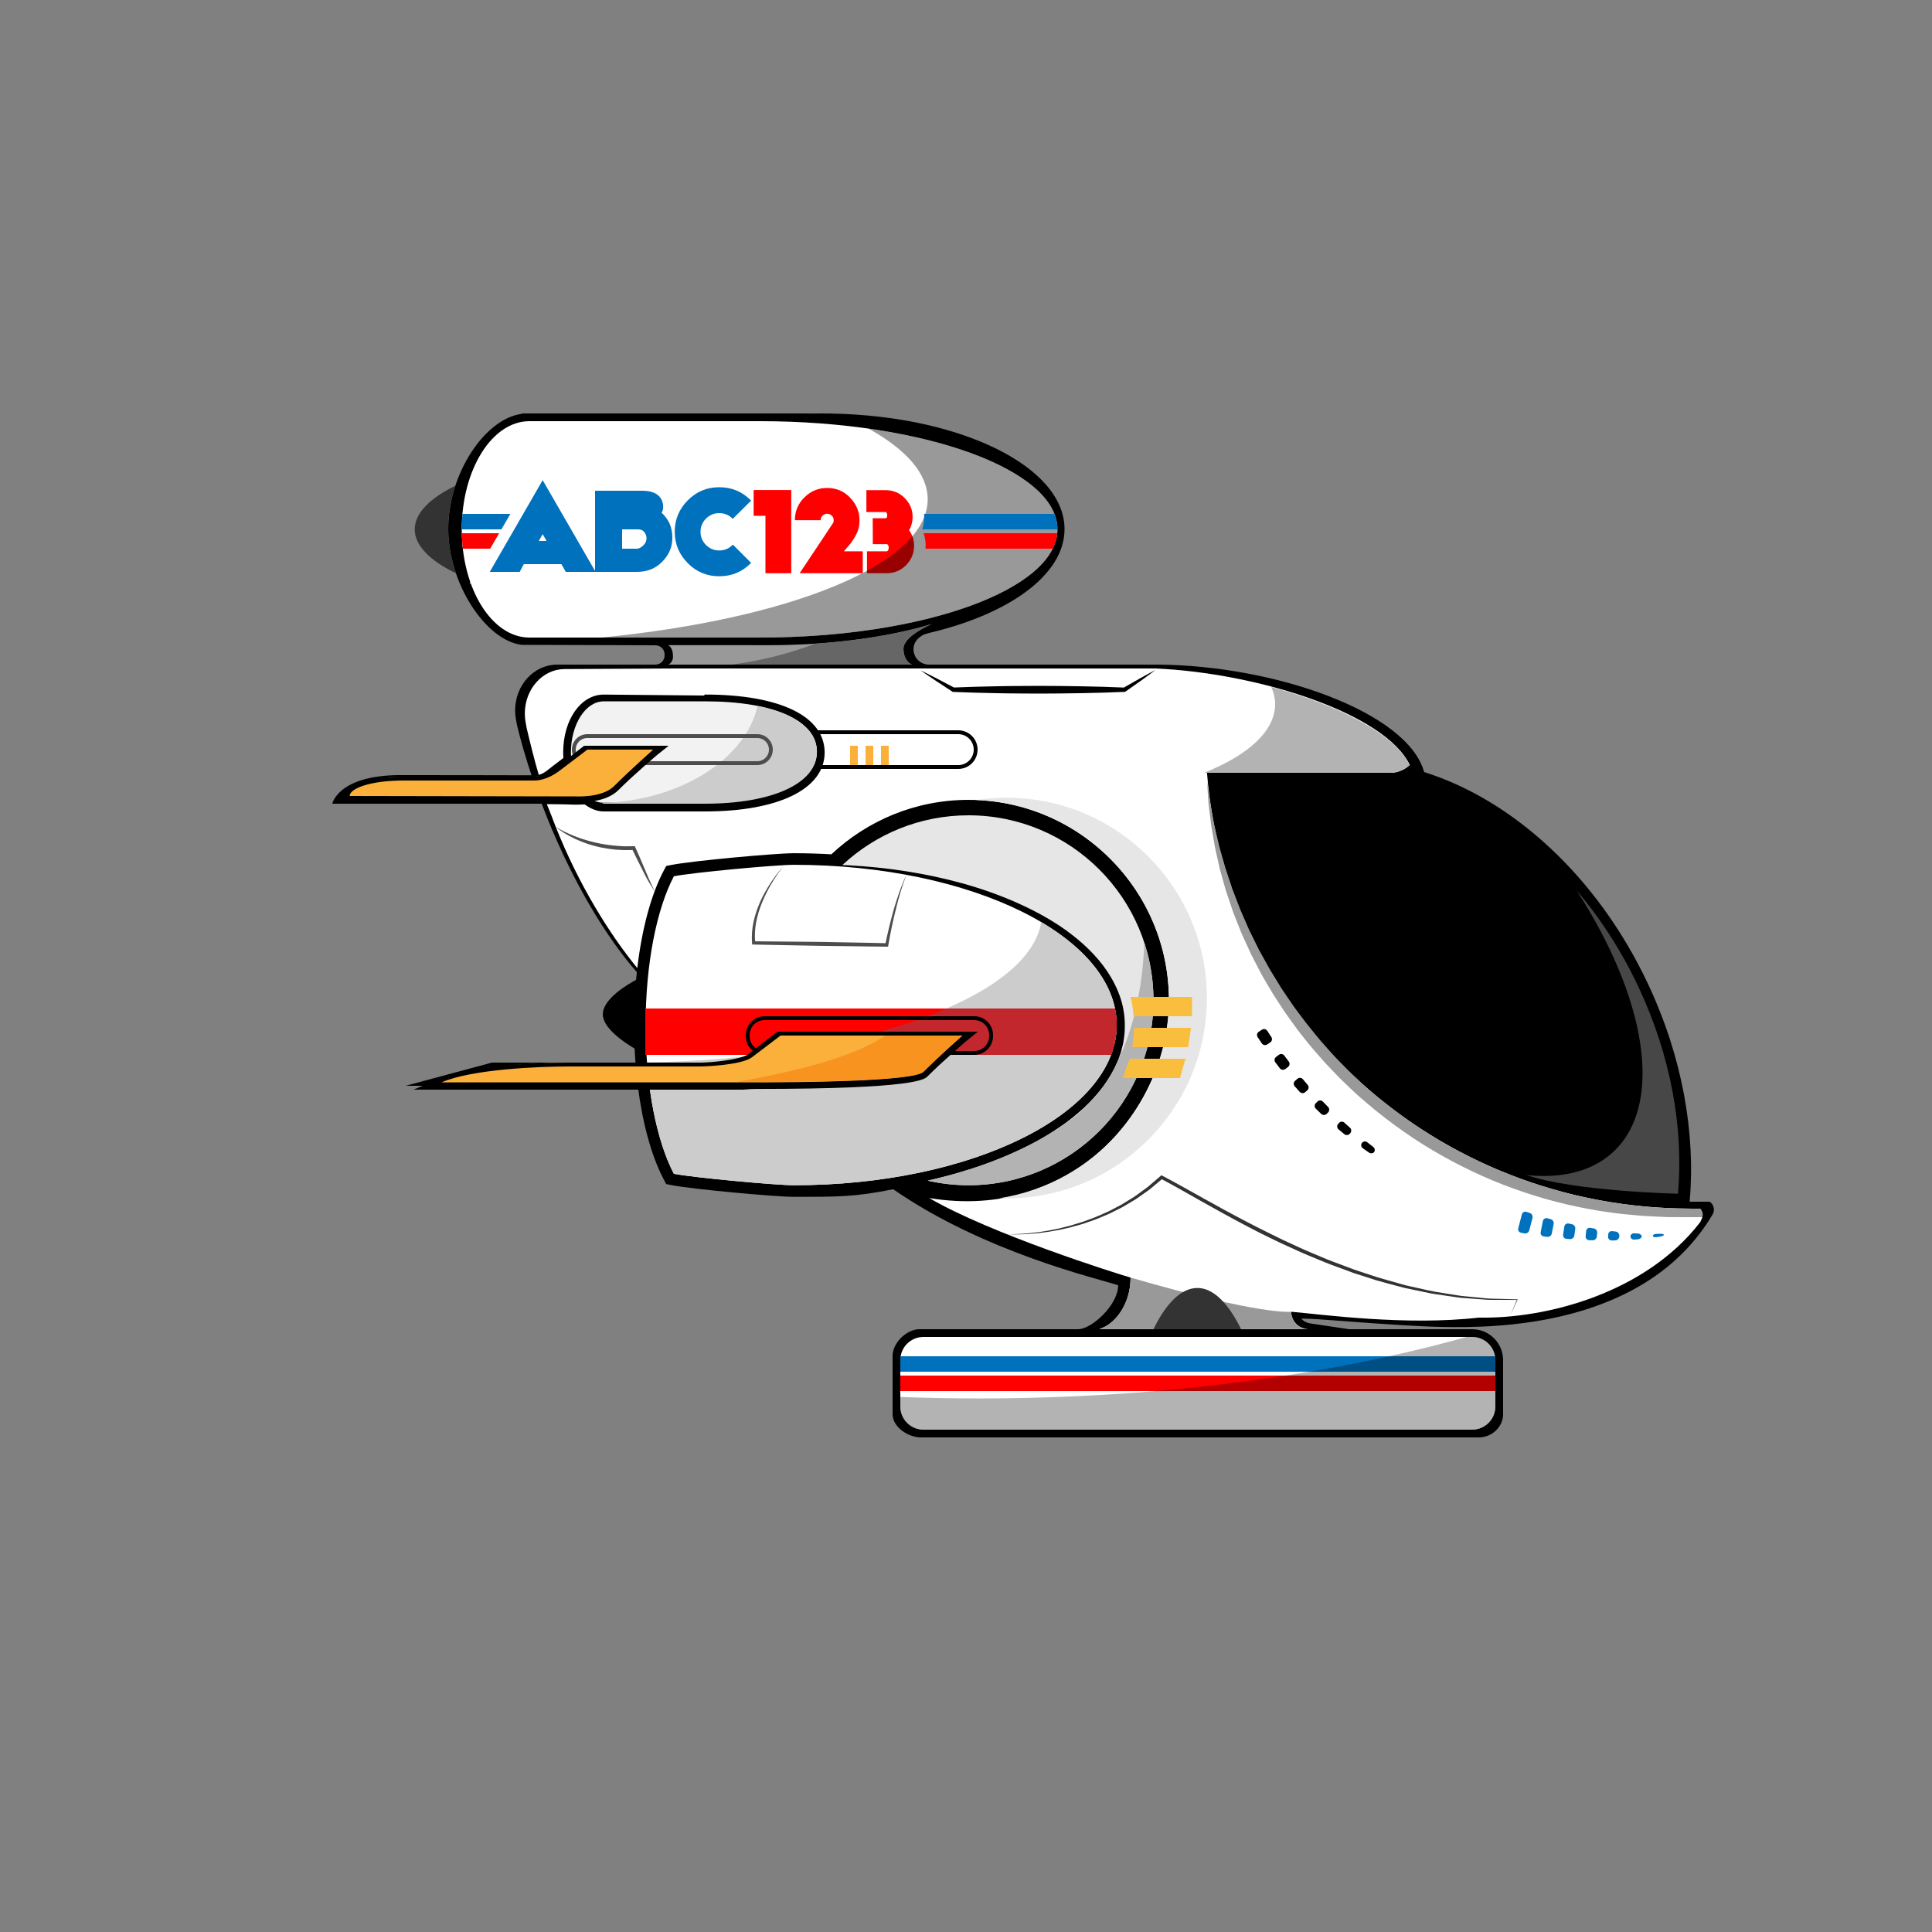 <?xml version="1.0" encoding="utf-8"?>
<!-- Generator: Adobe Illustrator 16.0.0, SVG Export Plug-In . SVG Version: 6.00 Build 0)  -->
<!DOCTYPE svg PUBLIC "-//W3C//DTD SVG 1.1//EN" "http://www.w3.org/Graphics/SVG/1.1/DTD/svg11.dtd">
<svg version="1.1" id="Layer_1" xmlns="http://www.w3.org/2000/svg" xmlns:xlink="http://www.w3.org/1999/xlink" x="0px" y="0px"
	 width="500px" height="500px" viewBox="0 0 500 500" enable-background="new 0 0 500 500" xml:space="preserve">
<rect x="0" y="0" width="500" height="500" fill="#808080" stroke="none"/>
<path d="M364.625,346l-15.438-2l-9.669-1.439c-1.091-0.104-2.038-0.533-2.678-1.196c-0.602-0.628,23.63,1.831,36.741,2.053
	s52.25,0.25,69.64-29.121c0.072-0.164,0.146-0.321,0.22-0.489c0.316-1.039-0.05-2.235-1.006-2.807l0.004-0.005
	C441.222,310.997,440,311,440,311h-2.722c1.564-17.629-1.838-37.375-10.784-56.38c-13.158-27.955-35.191-47.692-57.932-54.814
	c-4.265-15.562-38.706-27.593-68.892-27.806c-0.021,0-0.245,0-0.266,0h-59c-2.209,0-4-1.791-4-4s1.969-3.688,3.484-4.021
	l0.722-0.208c20.673-4.898,34.888-15.069,34.888-26.83c0-16.163-26.843-29.327-60.415-29.914c-0.028-0.003-0.055-0.006-0.083-0.009
	l-0.799-0.001c-0.484-0.005-0.966-0.018-1.453-0.018c-0.354,0-0.704,0.01-1.057,0.013L205,107h-70v0.115
	c-9.408,1.194-19,15.385-19,29.768c0,13.868,9.53,28.801,19,30.003L169.625,167c1.312,0,2.375,1.063,2.375,2.375v0.25
	c0,1.312-1.063,2.375-2.375,2.375h-25.438c-6.006,0-10.875,5.316-10.875,11.875c0,0.73,0.069,1.441,0.185,2.136l0.305,1.677
	c1.01,4.172,2.271,8.514,3.757,12.957c-3.808,0-18.764-0.051-33.871-0.051C87.438,200.594,86,208,86,208s45.086,0,54.188,0
	c0.5,1.312,1.011,2.628,1.547,3.95c6.688,16.504,15.039,30.466,23.081,39.646c-0.071,0.661-0.144,1.321-0.204,1.991
	c-2.05,1.093-8.608,4.902-8.608,8.909c0,3.585,5.52,7.275,8.225,8.871c0.058,1.223,0.136,2.431,0.227,3.632h-37.168L105,281h60.058
	c1.216,9.639,3.527,18.16,6.683,24.167l0.667,1.269l1.405,0.278c5.236,1.04,26.86,3.024,31.625,3.024
	c11.175,0,15.646,0.07,25.721-1.963c23.676,16.391,52.84,23.066,58.217,24.85C289.375,337.75,282.5,344,279,344
	c-2.688,0-28.469,0-41.062,0c-3.313,0-6.938,3.562-6.938,6.875V366c0,3.312,4.02,6,7.333,6H382.75c3.312,0,6.25-2.688,6.25-6v-5.752
	l-0.042-8.623L364.625,346z"/>
<path fill="#FFFFFF" d="M284.469,343.938l54.193,0.019c-2.485,0-4.5-1.992-4.5-4.478c7.71,0.664,29.672,3.688,48.587,1.514
	c17.729,0.347,43.251-6.491,57.27-24.711c0.167-0.371,0.344-0.741,0.503-1.113c0.302-1.008,0.011-1.667-0.498-2.331l-2.401-0.046
	c-66.122,0-120.312-49.697-125.254-112.79H360c0,0,2.557,0.104,4.812-2c0.016,0,0.03,0.001,0.047,0.001
	c-6.386-13.436-39.446-23.849-65.797-25.001h-57.438h-67.242l-28.227,0.15c-5.705,0-10.331,5.157-10.331,11.519
	c0,0.708,0.065,1.398,0.175,2.071l0.29,1.626c0.861,3.634,1.916,8,3.145,12.181c0.843-0.251,1.634-0.694,2.292-1.244
	c0.453-0.379,2.261-1.758,4.072-3.131c-0.029-0.465-0.049-0.936-0.049-1.414c0-8.551,4.604-15.003,10.483-15.003L182,180h0.15
	c0.111,0,0.213-0.25,0.298-0.25c19.392,0,30.969,5.608,30.969,14.998c0,9.407-11.866,15.252-30.969,15.252h-26.215
	c-1.782,0-3.444-0.738-4.9-1.816c-2.215,0.132-4.667-0.001-4.667-0.001s-2.624-0.073-5.164-0.073c0.476,1,1.814,4.597,2.324,5.88
	c5.926,14.931,13.854,27.677,21.105,36.551c1.18-10.048,3.545-18.945,6.809-25.158l0.667-1.268l1.404-0.279
	c5.232-1.041,26.858-3.026,31.626-3.026c3.274,0,6.518,0.102,9.727,0.283c9.285-8.728,21.769-14.091,35.486-14.091
	c28.602,0,51.869,23.269,51.869,51.87c0,27.965-24.854,57.296-62.029,51.181c16.01,9.332,48.4,19.52,52.102,20.58
	C292.592,337.793,288.318,342.938,284.469,343.938z"/>
<path fill="none" stroke="#000000" stroke-miterlimit="10" d="M252.5,194c0,2.485-2.015,4.5-4.5,4.5h-51c-2.485,0-4.5-2.015-4.5-4.5
	l0,0c0-2.485,2.015-4.5,4.5-4.5h51C250.485,189.5,252.5,191.515,252.5,194L252.5,194z"/>
<path fill="#F2F2F2" d="M182.448,181.504c17.868,0,28.969,4.98,28.969,12.996c0,8.049-11.371,13.25-28.969,13.25h-26.215
	c-4.757,0-8.483-5.706-8.483-12.991c0-7.306,3.806-13.25,8.483-13.25L182,181.506v0.014
	C182.151,181.504,182.307,181.504,182.448,181.504"/>
<path fill="#CCCCCC" d="M196.06,182.691c-3.115,13.739-19.831,24.476-40.308,25.147c0.16,0.013,0.318,0.161,0.481,0.161h26.215
	c17.598,0,28.969-5.326,28.969-13.375C211.417,188.911,205.772,184.616,196.06,182.691z"/>
<path fill="#FFFFFF" d="M196.668,109c-0.224,0-0.444,0.005-0.668,0.006V109h-59c-9.665,0-17.5,12.536-17.5,28s7.835,28,17.5,28h59
	v-0.006c0.224,0.001,0.444,0.006,0.668,0.006c42.526,0,77-12.536,77-28S239.194,109,196.668,109z"/>
<path fill="#999999" d="M172.833,166.958c0,0,1.335,0.313,1.335,2.979C174.209,171.396,173,172,173,172h63
	c0,0-2.188-0.812-2.188-4.125s7.312-6.375,7.312-6.375s-16.175,5.469-41.844,5.469C182.906,166.969,172.833,166.958,172.833,166.958
	z"/>
<path fill="none" stroke="#4D4D4D" stroke-miterlimit="10" d="M199.5,194c0,1.933-1.567,3.5-3.5,3.5h-44c-1.933,0-3.5-1.567-3.5-3.5
	l0,0c0-1.933,1.567-3.5,3.5-3.5h44C197.933,190.5,199.5,192.067,199.5,194L199.5,194z"/>
<g>
	<path fill="#FFFFFF" d="M239,371c-3.86,0-7-3.141-7-7v-12c0-3.859,3.14-7,7-7h142c3.859,0,7,3.141,7,7v12c0,3.859-3.141,7-7,7H239z
		"/>
	<path d="M381,346c3.312,0,6,2.688,6,6v12c0,3.312-2.688,6-6,6H239c-3.313,0-6-2.688-6-6v-12c0-3.312,2.687-6,6-6H381 M381,344H239
		c-4.411,0-8,3.589-8,8v12c0,4.411,3.589,8,8,8h142c4.411,0,8-3.589,8-8v-12C389,347.589,385.411,344,381,344L381,344z"/>
</g>
<g>
	<path fill="#333333" d="M117.854,125.702c-6.65,3.263-10.521,7.138-10.521,11.298c0,4.192,3.929,8.094,10.671,11.373
		c-1.266-3.701-2.004-7.637-2.004-11.491C116,133.061,116.683,129.256,117.854,125.702z"/>
</g>
<path fill="#999999" d="M292.592,330.631c0,7.162-4.271,12.307-8.123,13.307l54.193,0.019c-2.485,0-4.5-1.992-4.5-4.478
	C334.162,339.479,326.591,340.511,292.592,330.631z"/>
<g>
	<path fill="#FBB03B" d="M149.125,206.862c-0.771,0-59.125-0.114-59.125-0.114V206c0-2.752,5.883-5,14.333-5h33.916
		c1.064,0,3.24-0.162,5.866-2.081c1.073-0.784,7.366-5.654,7.429-5.703l0.202-0.216h19.319l-1.485,1.437
		c-0.059,0.052-5.932,5.309-10.049,9.426c-2.435,2.435-6.553,2.977-9.631,2.977L149.125,206.862z"/>
	<path d="M169,194L169,194 M169.042,194c0,0-5.879,5.213-10.062,9.396c-2.51,2.51-7.179,2.726-9.154,2.726
		c-0.41,0-0.699-0.009-0.832-0.009c-0.771,0-58.497-0.112-58.497-0.112c0-2,5.502-4,13.835-4c3.529,0,32.698,0,33.916,0
		c1.218,0,3.563-0.344,6.309-2.35C145.649,198.852,152,194,152,194h17 M169.089,193h-0.005H152h-0.507l-0.403,0.058
		c-0.063,0.048-6.35,4.977-7.417,5.756c-2.454,1.793-4.451,2.186-5.423,2.186h-33.916C96.701,201,89,202.201,89,206v1.497
		l1.497,0.003c0.577,0.001,57.74,0.112,58.503,0.112l0.179,0.002c0.162,0.003,0.385,0.007,0.658,0.007
		c3.221,0,7.608-0.549,10.225-3.166c4.101-4.1,9.957-9.03,10.016-9.082l2.97-2.374L169.089,193L169.089,193L169.089,193z"/>
</g>
<path fill="#E6E6E6" d="M258.633,310.098c0.619,0.021,1.238,0.047,1.863,0.047c28.632,0,51.844-23.211,51.844-51.845
	c0-28.632-23.212-51.844-51.844-51.844c-2.678,0-5.309,0.204-7.876,0.595c27.69,1.041,49.899,23.879,49.899,51.82
	C302.521,284.754,283.454,306.246,258.633,310.098z"/>
<g>
	<path fill="#333333" d="M321.191,343.998c-3.264-6.65-7.139-10.671-11.299-10.671c-4.192,0-8.095,3.929-11.373,10.671
		C302.531,343.998,317.5,343.998,321.191,343.998z"/>
</g>
<g>
	<path fill="#FFFFFF" d="M205.438,223.809c46.15,0,83.562,18.566,83.562,41.464s-37.412,41.466-83.562,41.466
		c-4.6,0-26.061-1.979-31.041-2.968c-4.415-8.403-7.312-22.51-7.312-38.498s2.897-30.093,7.312-38.497
		C179.377,225.787,200.838,223.809,205.438,223.809"/>
</g>
<path fill="#CCCCCC" d="M269.473,238.643c-3.221,19.652-47.236,35.356-102.02,36.311c0.907,11.917,3.445,22.161,6.943,28.817
	c4.98,0.99,26.441,2.969,31.041,2.969c46.15,0,83.562-18.566,83.562-41.467C289,255.134,281.654,245.848,269.473,238.643z"/>
<g>
	<path fill="#FF0000" d="M287.667,273H167v-12h121.561c0,0,0.647,2.667,0.353,6.176C288.717,269.494,287.667,273,287.667,273z"/>
</g>
<path fill="#C1272D" d="M288.984,264.936c-0.008-0.446-0.024-0.892-0.061-1.334c-0.01-0.127-0.02-0.252-0.031-0.369
	c-0.072-0.75-0.195-1.493-0.35-2.231H244.94c-12.638,5.481-29.401,9.687-48.581,12h91.168c0.361-0.952,0.658-1.916,0.888-2.892
	c0.082-0.365,0.161-0.742,0.231-1.12c0.092-0.505,0.181-1.011,0.233-1.521c0.005-0.04,0.009-0.079,0.013-0.118
	c0.061-0.602,0.084-1.205,0.092-1.812C288.988,265.331,288.988,265.131,288.984,264.936z"/>
<path fill="none" stroke="#000000" stroke-miterlimit="10" d="M256.5,268.137c0,2.41-1.953,4.363-4.361,4.363h-54.276
	c-2.409,0-4.362-1.953-4.362-4.363v-0.272c0-2.41,1.953-4.363,4.362-4.363h54.276c2.408,0,4.361,1.953,4.361,4.363V268.137z"/>
<g>
	<path fill="#FBB03B" d="M195.751,280.872c-1.792,0-3.043-0.007-3.535-0.009l-81.572,0.008l3.306-1.562
		c9.348-4.065,30.95-4.309,33.382-4.309h33.916c1.53,0,10.405-0.281,12.866-2.08c1.073-0.785,7.366-5.654,7.43-5.703l0.201-0.217
		h49.319l-1.485,1.438c-0.059,0.053-5.932,5.309-10.049,9.427C237.097,280.298,214.38,280.872,195.751,280.872z"/>
	<path d="M249,268L249,268 M249.042,268c0,0-5.879,5.213-10.062,9.396c-2.51,2.51-32.534,2.727-43.239,2.727
		c-2.228,0-3.614-0.01-3.747-0.01c-0.771,0-77.747,0.009-77.747,0.009C121.998,276.75,139,276,147.333,276
		c3.529,0,32.698,0,33.916,0c1.218,0,10.563-0.344,13.309-2.35C195.649,272.852,202,268,202,268h47 M253.047,267h-3.963H202h-0.507
		l-0.403,0.059c-0.063,0.049-6.351,4.977-7.417,5.756c-1.98,1.447-9.689,2.187-12.423,2.187h-33.916
		c-2.448,0-24.195,0.06-33.681,4.185L107.039,282h7.211c0,0,76.979,0,77.75,0h0.213c0.492,0,1.745-0.186,3.539-0.186
		c41.145,0,43.527-2.479,44.31-3.263c4.101-4.101,9.957-9.077,10.016-9.131L253.047,267L253.047,267z"/>
</g>
<g>
	<path fill="#E6E6E6" d="M250.65,211c-12.617,0-24.087,4.89-32.639,12.868c0.675,0.03,1.35,0.053,2.024,0.093
		c4.865,0.288,9.731,0.764,14.56,1.54c9.652,1.533,19.225,4.014,28.279,7.995c4.519,1.996,8.927,4.334,13.005,7.251
		c4.043,2.945,7.844,6.403,10.732,10.718c1.427,2.159,2.623,4.514,3.437,7.039c0.81,2.53,1.147,5.221,1.038,7.9
		c-0.023,0.604-0.034,1.191-0.156,1.92c-0.111,0.681-0.166,1.416-0.343,2.05c-0.161,0.646-0.312,1.298-0.489,1.938l-0.66,1.881
		c-0.98,2.463-2.305,4.746-3.826,6.853c-1.543,2.093-3.312,3.966-5.16,5.729c-1.9,1.695-3.859,3.324-5.948,4.74
		c-4.14,2.899-8.604,5.213-13.164,7.215c-4.567,1.992-9.267,3.631-14.031,4.987c-2.393,0.679-4.801,1.29-7.223,1.837
		c3.4,0.766,6.934,1.184,10.565,1.184c26.438,0,47.869-21.432,47.869-47.868C298.52,232.433,277.089,211,250.65,211z"/>
</g>
<path fill="#B3B3B3" d="M296.16,244.02c-0.48,11.876-2.844,22.423-7.037,30.89c-0.943,2.188-2.141,4.238-3.512,6.137
	c-0.481,0.652-0.99,1.276-1.512,1.891c-2.717,3.449-5.885,6.313-9.494,8.508c-0.034,0.022-0.067,0.05-0.104,0.072
	c-4.141,2.899-8.604,5.213-13.164,7.215c-4.568,1.992-9.267,3.631-14.031,4.988c-2.393,0.678-4.801,1.289-7.223,1.836
	c3.4,0.767,6.934,1.185,10.566,1.185c26.438,0,47.869-21.433,47.869-47.869C298.521,253.686,297.686,248.696,296.16,244.02z"/>
<path fill="#F9BE3D" d="M308.464,258h-15.938c0.412,1,0.695,3,0.843,5h15.083c0.043-1,0.068-1.834,0.068-2.76
	C308.521,259.489,308.492,258,308.464,258z"/>
<path fill="#F9BE3D" d="M293.49,266c-0.016,1-0.174,3-0.453,5h14.467c0.312-2,0.562-4,0.729-5H293.49z"/>
<path fill="#F9BE3D" d="M292.395,274c-0.463,1-1.08,3-1.812,5h14.807c0.562-2,1.056-4,1.471-5H292.395z"/>
<line fill="none" stroke="#0071BC" stroke-width="4" stroke-miterlimit="10" x1="233" y1="353" x2="387" y2="353"/>
<line fill="none" stroke="#FF0000" stroke-width="4" stroke-miterlimit="10" x1="233" y1="358" x2="387" y2="358"/>
<path opacity="0.3" enable-background="new    " d="M381,346h-1.419c-35.986,10.043-79.453,15.916-126.269,15.916
	c-6.849,0-13.621-0.133-20.312-0.379V364c0,3.312,2.687,6,6,6h142c3.312,0,6-2.688,6-6v-12C387,348.688,384.312,346,381,346z"/>
<path fill="#666666" d="M241.125,161.5c0,0-11.383,3.846-30.198,5.086c-6.499,2.508-13.768,4.363-21.554,5.414H236
	c0,0-2.188-0.812-2.188-4.125S241.125,161.5,241.125,161.5z"/>
<path fill="#999999" d="M440.022,312.836c0,0,0.572,0.711,0.604,1.242S440.564,315,440.564,315l-8.741-0.01
	c-1.934-0.045-3.864-0.2-5.8-0.273c-1.935-0.105-3.859-0.348-5.793-0.505c-1.933-0.174-3.846-0.51-5.772-0.753
	c-3.832-0.614-7.644-1.396-11.413-2.355c-3.769-0.957-7.489-2.121-11.155-3.438c-7.339-2.615-14.4-6.008-21.124-9.968
	c-3.359-1.984-6.604-4.165-9.759-6.464c-3.149-2.305-6.189-4.762-9.122-7.342c-1.48-1.271-2.846-2.674-4.272-4.004
	c-1.414-1.348-2.721-2.803-4.083-4.199c-1.344-1.416-2.586-2.924-3.883-4.383c-1.267-1.485-2.452-3.039-3.665-4.566
	c-1.18-1.557-2.282-3.167-3.426-4.747c-1.096-1.615-2.13-3.271-3.195-4.902c-1.008-1.67-1.976-3.364-2.955-5.049l-2.683-5.196
	l-2.426-5.316l-2.148-5.429l-1.862-5.529c-0.528-1.872-1.081-3.734-1.586-5.609l-1.269-5.683l-0.987-5.729l-0.706-5.763l-0.37-5.787
	l0.819,5.729l1.037,5.682l1.311,5.617l1.579,5.538l1.804,5.461l2.061,5.362l2.297,5.261l2.537,5.143l2.78,5.011l2.989,4.887
	c1.074,1.578,2.114,3.179,3.214,4.737c1.147,1.524,2.254,3.08,3.433,4.578c1.224,1.466,2.377,2.985,3.624,4.427
	c1.277,1.416,2.499,2.883,3.819,4.26c1.341,1.354,2.623,2.77,4.012,4.074c1.403,1.291,2.743,2.65,4.196,3.887
	c2.847,2.535,5.908,4.873,8.973,7.144c3.063,2.272,6.238,4.218,9.487,6.218s6.729,3.715,10.149,5.408
	c3.423,1.691,6.919,3.018,10.476,4.422c3.555,1.409,7.072,2.342,10.741,3.44c3.669,1.101,7.297,1.711,11.055,2.487
	c1.886,0.349,3.689,0.591,5.59,0.873c1.902,0.266,3.885,0.427,5.796,0.643c1.913,0.184,3.786,0.221,5.707,0.376l5.77,0.127
	L440.022,312.836z"/>
<g>
	<path fill="#F7931E" d="M229.146,268c-7.503,5.098-21.193,9-38.582,12c0.873,0,1.378,0,1.437,0c0.771,0,43.969,0.371,47.001-2.66
		c4.183-4.184,10.083-9.34,10.083-9.34H229.146z"/>
</g>
<line fill="none" x1="365" y1="198.001" x2="365" y2="198"/>
<path opacity="0.7" fill="#666666" enable-background="new    " d="M434.256,308.934c1.487-16.748-1.746-35.506-10.245-53.561
	c-4.399-9.349-9.848-17.724-16-24.956c18.02,27.797,22.726,55.272,9.568,67.63c-5.449,5.118-13.303,6.999-22.517,6.066
	C407.432,308.336,434.256,308.934,434.256,308.934z"/>
<path fill="#B3B3B3" d="M328.994,177.78c0.648,1.451,1.006,2.943,1.006,4.47c0,6.923-6.976,13.179-18.206,17.67L312,200h48
	c0,0,2.557,0,4.812-2c0.016,0,0.03,0,0.047,0C360.807,189.749,346.004,182.369,328.994,177.78z"/>
<path fill="#FFFFFF" d="M238.64,137.039c0.357-1.025,0.543-2.119,0.543-3.233c0-2.687-1.012-5.043-2.925-6.957
	c-1.913-1.914-4.355-2.85-7.063-2.85h-2.486h-2.487H221v1.832c-2-1.683-4.166-2.549-6.939-2.549c-2.338,0-4.061,0.638-6.061,1.898
	V124h-3.228h-9.727H192v0.312c-2-0.8-3.75-1.218-5.881-1.218c-4.018,0-7.459,1.434-10.247,4.262
	c-0.565,0.565-1.053,1.285-1.507,1.899c-0.745-2.788-3.157-5.255-8.208-5.255h-12.025H151v2.755v10.383l-8.023-14.022l-2.566-4.504
	l-2.582,4.504l-13.685,23.56L121.556,151h5.194h7.744h1.733l0.866-1.573l0.204-0.427h6.309l0.256,0.491l0.877,1.509h1.685h4.708h3
	h0.005h5.194h5.44c3.352,0,6.257-1.031,8.638-3.41c0.437-0.437,0.821-0.814,1.18-1.292c0.401,0.517,0.828,1.067,1.31,1.548
	c2.774,2.813,6.176,4.269,10.193,4.269c3.399,0,6.908-1.021,8.908-3.062V151h3.1h3.214h3.459h2.17h0.83h13.605h1.902h1.098h1.902
	h0.647h2.519c2.788,0,5.196-0.82,7.158-2.782c1.969-2.013,2.956-4.315,2.956-7.039C239.561,139.685,239.245,138.338,238.64,137.039z
	 M195,142.143l-3.262-3.312l-1.232-1.257l1.209-1.167l0.285-0.294V136h3.046H195V142.143z M184.831,136.337
	c0.372-0.372,0.776-0.538,1.311-0.538c0.533,0,0.938,0.166,1.309,0.538l0.013,0.013l0.039,0.037l1.259,1.229l-1.215,1.215
	l-0.062,0.062c-0.404,0.404-0.809,0.57-1.342,0.57c-0.534,0-0.938-0.166-1.311-0.538c-0.387-0.387-0.537-0.754-0.537-1.31
	C184.294,137.089,184.449,136.719,184.831,136.337z M208,138h2.487c-0.896,1-1.487,2.342-2.487,3.709V138z"/>
<path fill="#0071BC" d="M140.443,124.265L126.75,148h7.744l1.07-2h9.727l1.133,2h7.713L140.443,124.265z M139.436,140l1.008-1.763
	L141.45,140H139.436z"/>
<path fill="#0071BC" d="M173.305,135.538c-0.473-1.039-1.292-2.172-2.079-2.801c0.252-0.441,0.409-0.979,0.409-1.483
	c0-1.857-0.977-4.253-5.478-4.253H154v21h10.771c2.55,0,4.725-0.738,6.52-2.532c1.793-1.794,2.709-3.792,2.709-6.31
	c0-0.031,0-0.031,0-0.031c0-0.032,0-0.032,0-0.032C174,137.835,173.777,136.64,173.305,135.538z M166.566,141.067
	c-0.504,0.503-1.103,0.933-1.795,0.933H161v-5h3.771c0.692,0,1.291,0.009,1.795,0.512c0.503,0.535,0.755,1.101,0.755,1.793
	C167.321,139.997,167.069,140.563,166.566,141.067z"/>
<path fill="#0071BC" d="M186.142,126.094c3.179,0,5.887,1.102,8.152,3.368c0.032,0.031,0.063,0.063,0.095,0.094l-4.753,4.722
	c-0.031-0.031-0.031-0.031-0.063-0.062c-0.944-0.945-2.108-1.417-3.431-1.417c-1.323,0-2.487,0.472-3.432,1.417
	c-0.944,0.944-1.416,2.077-1.416,3.399c0,1.354,0.472,2.487,1.416,3.431c0.944,0.944,2.109,1.417,3.432,1.417
	c1.323,0,2.486-0.472,3.431-1.417c0.032-0.031,0.063-0.063,0.095-0.094l4.722,4.722c-0.031,0.032-0.062,0.063-0.095,0.095
	c-2.266,2.266-4.974,3.368-8.152,3.368c-3.148,0-5.887-1.102-8.122-3.368c-2.267-2.267-3.399-4.974-3.399-8.153
	c0-3.179,1.133-5.887,3.399-8.153C180.255,127.196,182.993,126.094,186.142,126.094"/>
<polyline fill="#FF0000" points="204.772,126.818 204.772,148.35 198.1,148.35 198.1,133.492 195.046,133.492 195.046,126.818 
	204.772,126.818 "/>
<path fill="#FF0000" d="M214.057,126.283c2.424,0,4.407,0.85,6.013,2.582c1.605,1.7,2.393,3.651,2.36,5.854
	c0,0.724-0.062,1.448-0.283,2.172c-0.377,1.354-1.164,2.582-2.015,3.746l-1.724,2.039h4.872v5.673h-16.338
	c2.896-4.312,5.792-8.688,8.657-13.001c0.094-0.125,0.126-0.251,0.126-0.409c0.031-0.126,0.031-0.22,0.031-0.314
	c0-0.913-0.725-1.668-1.7-1.668c-0.913,0-1.668,0.755-1.668,1.668h-6.674c0-2.298,0.818-4.281,2.455-5.887
	C209.807,127.102,211.759,126.283,214.057,126.283"/>
<path fill="#FF0000" d="M229.194,126.85c1.92,0,3.589,0.692,4.942,2.046c1.353,1.354,2.046,2.991,2.046,4.911
	c0,1.228-0.314,2.393-0.913,3.4c0.851,1.165,1.291,2.55,1.291,4.061c0,1.92-0.692,3.588-2.078,5.005
	c-1.385,1.385-3.053,2.078-5.036,2.078h-2.519h-2.55v-5.673h5.068c0.283,0,0.554-0.337,0.554-0.989c0-0.521-0.271-0.861-0.554-0.861
	h-3.558l-0.031-6.705h3.368c0.221,0,0.389-0.293,0.389-0.761c0-0.47-0.199-0.837-0.42-0.837h-4.974v-5.673h2.487h2.488"/>
<path opacity="0.4" enable-background="new    " d="M224.794,110.936c9.735,5.408,15.291,11.639,15.291,18.273
	c0,16.775-35.479,30.979-84.431,35.792H196v-0.006c0.224,0.001,0.444,0.006,0.668,0.006c42.526,0,77-12.536,77-28
	C273.668,125.147,253.402,115.021,224.794,110.936z"/>
<g>
	<path fill="#0071BC" d="M239.183,133.806c0,1.1-0.183,2.18-0.531,3.194h35.013c-0.011-1.357-0.294-2.692-0.817-4h-33.702
		C239.165,133.266,239.183,133.533,239.183,133.806z"/>
	<path fill="#0071BC" d="M132.087,133h-12.406c-0.117,1.307-0.181,2.642-0.181,4h10.264L132.087,133z"/>
</g>
<g>
	<path fill="#FF0000" d="M239.029,138c0.35,1.004,0.531,2.05,0.531,3.18c0,0.279-0.018,0.55-0.038,0.82h32.938
		c0.636-1.305,1.022-2.64,1.146-4H239.029z"/>
	<path fill="#FF0000" d="M129.183,138h-9.667c0.03,1.36,0.121,2.695,0.269,4h7.075L129.183,138z"/>
</g>
<g>
	<path d="M238.209,173.47c2.981,1.449,5.915,2.979,8.83,4.539l-0.289-0.079c1.844-0.082,3.688-0.146,5.531-0.193
		c1.844-0.061,3.688-0.104,5.531-0.129c1.844-0.031,3.688-0.074,5.53-0.076l5.531-0.031c3.688,0.025,7.375,0.026,11.062,0.111
		c3.688,0.061,7.375,0.173,11.062,0.331l-0.299,0.087c2.76-1.594,5.535-3.165,8.361-4.654c-2.549,1.927-5.148,3.773-7.765,5.596
		l-0.112,0.079L291,179.058c-3.688,0.158-7.375,0.271-11.062,0.331c-3.688,0.084-7.375,0.086-11.062,0.111l-5.531-0.031
		c-1.844-0.001-3.688-0.045-5.53-0.076c-1.845-0.025-3.688-0.068-5.531-0.129c-1.844-0.047-3.688-0.112-5.531-0.193l-0.179-0.008
		l-0.11-0.071C243.683,177.198,240.922,175.374,238.209,173.47z"/>
</g>
<rect x="220.5" y="193.5" fill="none" stroke="#FBB03B" stroke-miterlimit="10" width="1" height="4"/>
<rect x="224.5" y="193.5" fill="none" stroke="#FBB03B" stroke-miterlimit="10" width="1" height="4"/>
<rect x="228.5" y="193.5" fill="none" stroke="#FBB03B" stroke-miterlimit="10" width="1" height="4"/>
<g>
	<path fill="#4D4D4D" d="M143.826,213.989c1.506,0.943,3.111,1.687,4.741,2.346c0.408,0.163,0.813,0.332,1.231,0.47
		c0.417,0.139,0.823,0.304,1.247,0.42c0.836,0.266,1.684,0.487,2.532,0.704c0.42,0.123,0.854,0.188,1.281,0.285
		c0.428,0.09,0.855,0.184,1.288,0.246c0.861,0.152,1.725,0.284,2.597,0.358c0.867,0.112,1.742,0.134,2.615,0.192
		c0.436,0.039,0.874-0.002,1.311,0.003l1.312-0.014h0.323l0.13,0.304c0.848,1.88,1.662,3.783,2.463,5.69l0.606,1.432
		c0.202,0.477,0.388,0.963,0.616,1.427c0.432,0.94,0.874,1.878,1.285,2.834c-0.555-0.876-1.081-1.77-1.615-2.662
		c-0.556-0.881-0.974-1.832-1.455-2.753c-0.942-1.851-1.872-3.713-2.768-5.591l0.452,0.289l-1.347,0.025
		c-0.449,0-0.898,0.03-1.347-0.004c-0.897-0.05-1.798-0.056-2.688-0.188c-0.895-0.086-1.782-0.232-2.665-0.398
		c-0.445-0.067-0.879-0.185-1.316-0.29c-0.435-0.114-0.876-0.197-1.304-0.336l-1.288-0.391l-1.263-0.466
		c-0.423-0.146-0.829-0.342-1.243-0.511c-0.416-0.167-0.817-0.367-1.221-0.559c-0.812-0.375-1.585-0.83-2.346-1.297
		C145.239,215.075,144.497,214.574,143.826,213.989z"/>
</g>
<g>
	<path fill="#4D4D4D" d="M202.667,224.29c-1.124,1.415-2.128,2.918-3.048,4.464c-0.919,1.548-1.712,3.166-2.396,4.821
		c-0.678,1.657-1.215,3.371-1.538,5.12c-0.323,1.749-0.416,3.533-0.225,5.283l-0.409-0.375l17.228,0.16l8.613,0.162
		c2.871,0.062,5.742,0.092,8.613,0.178l-0.396,0.327c0.631-3.093,1.375-6.147,2.231-9.177c0.902-3.012,1.883-6.018,3.255-8.849
		c-1.156,2.921-2.026,5.936-2.766,8.98c-0.759,3.037-1.409,6.161-1.939,9.238L229.835,245h-0.341c-2.872,0-5.743-0.095-8.614-0.113
		l-8.614-0.104l-17.226-0.333l-0.379-0.013l-0.03-0.371c-0.149-1.85,0.002-3.707,0.387-5.5c0.384-1.794,0.984-3.53,1.721-5.195
		c0.743-1.664,1.642-3.25,2.633-4.768C200.364,227.084,201.448,225.625,202.667,224.29z"/>
</g>
<g>
	<g>
		<path fill="#0071BC" d="M393.859,314.285c0.139-0.532,0.679-0.825,1.199-0.651l0.854,0.285c0.521,0.174,0.835,0.752,0.696,1.284
			l-0.837,3.212c-0.14,0.532-0.694,0.885-1.234,0.783l-0.886-0.165c-0.54-0.102-0.869-0.62-0.73-1.152L393.859,314.285z"/>
	</g>
	<g>
		<path fill="#0071BC" d="M399.293,316.009c0.105-0.54,0.627-0.864,1.158-0.723l0.865,0.231c0.53,0.144,0.879,0.7,0.772,1.24
			l-0.486,2.484c-0.104,0.54-0.639,0.925-1.185,0.855l-0.889-0.113c-0.546-0.067-0.905-0.565-0.801-1.105L399.293,316.009z"/>
	</g>
	<g>
		<path fill="#0071BC" d="M404.851,317.43c0.08-0.545,0.585-0.895,1.123-0.777l0.876,0.188c0.538,0.116,0.912,0.657,0.833,1.201
			l-0.253,1.726c-0.079,0.543-0.593,0.953-1.142,0.911l-0.896-0.069c-0.549-0.041-0.932-0.521-0.852-1.065L404.851,317.43z"/>
	</g>
	<g>
		<path fill="#0071BC" d="M410.493,318.587c0.056-0.548,0.544-0.919,1.086-0.827l0.888,0.152c0.542,0.092,0.94,0.615,0.885,1.163
			l-0.096,0.946c-0.056,0.547-0.551,0.979-1.1,0.963l-0.899-0.028c-0.549-0.019-0.954-0.479-0.897-1.026L410.493,318.587z"/>
	</g>
	<g>
		<path fill="#0071BC" d="M416.205,319.492c0.028-0.551,0.498-0.945,1.045-0.879l0.891,0.107c0.547,0.066,0.971,0.569,0.941,1.119
			l-0.009,0.163c-0.028,0.55-0.502,1.006-1.052,1.017l-0.898,0.014c-0.55,0.01-0.977-0.434-0.947-0.982L416.205,319.492z"/>
	</g>
	<g>
		<path fill="#0071BC" d="M421.969,319.994c-0.004-0.486,0.442-0.857,0.991-0.824l0.897,0.057c0.549,0.032,1,0.369,1.003,0.746
			c0.003,0.379-0.444,0.723-0.992,0.764l-0.896,0.068C422.424,320.846,421.972,320.48,421.969,319.994z"/>
	</g>
	<g>
		<path fill="#0071BC" d="M427.75,319.842c-0.026-0.269,0.402-0.5,0.952-0.516l0.897-0.023c0.551-0.016,1.014,0.104,1.028,0.264
			c0.015,0.158-0.416,0.363-0.958,0.453l-0.887,0.146C428.242,320.256,427.776,320.109,427.75,319.842z"/>
	</g>
</g>
<g>
	<g>
		<g>
			<path d="M326.582,266.484c0.459-0.303,1.081-0.174,1.382,0.287l1.06,1.619c0.301,0.461,0.171,1.086-0.288,1.389l-0.795,0.522
				c-0.46,0.304-1.085,0.177-1.39-0.28l-1.072-1.611c-0.305-0.457-0.178-1.08,0.281-1.383L326.582,266.484z"/>
		</g>
		<g>
			<path d="M330.975,272.979c0.438-0.332,1.067-0.242,1.397,0.196l1.162,1.55c0.33,0.438,0.242,1.07-0.196,1.402l-0.707,0.535
				c-0.438,0.332-1.07,0.246-1.404-0.191l-1.175-1.539c-0.334-0.438-0.249-1.065,0.189-1.397L330.975,272.979z"/>
		</g>
		<g>
			<path d="M335.772,279.184c0.415-0.36,1.046-0.312,1.4,0.106l1.254,1.478c0.355,0.42,0.308,1.059-0.106,1.418l-0.541,0.472
				c-0.414,0.36-1.055,0.319-1.42-0.091l-1.29-1.444c-0.366-0.41-0.326-1.041,0.089-1.402L335.772,279.184z"/>
		</g>
		<g>
			<path d="M340.955,285.081c0.389-0.39,1.021-0.386,1.404,0.008l1.354,1.39c0.384,0.394,0.381,1.033-0.008,1.424l-0.358,0.357
				c-0.389,0.391-1.028,0.395-1.424,0.012l-1.392-1.35c-0.396-0.383-0.4-1.015-0.013-1.404L340.955,285.081z"/>
		</g>
		<g>
			<path d="M346.523,290.63c0.358-0.416,0.987-0.456,1.396-0.088l1.442,1.297c0.407,0.368,0.448,1.011,0.09,1.427l-0.115,0.135
				c-0.359,0.416-1,0.47-1.424,0.119l-1.495-1.235c-0.424-0.351-0.477-0.979-0.117-1.396L346.523,290.63z"/>
		</g>
		<g>
			<path d="M352.469,295.793c0.327-0.439,0.948-0.521,1.38-0.182l1.524,1.199c0.432,0.342,0.548,0.938,0.259,1.33
				c-0.289,0.39-0.896,0.45-1.347,0.137l-1.591-1.11C352.243,296.854,352.142,296.234,352.469,295.793z"/>
		</g>
	</g>
</g>
<g>
	<path fill="#333333" d="M260.514,319.383c1.823,0.059,3.646-0.04,5.461-0.193c0.907-0.084,1.812-0.188,2.717-0.299
		c0.897-0.144,1.802-0.262,2.695-0.425l2.676-0.538l2.647-0.658c0.875-0.244,1.739-0.526,2.61-0.785
		c0.877-0.238,1.717-0.59,2.574-0.891c0.854-0.305,1.707-0.613,2.531-0.998c0.829-0.367,1.668-0.717,2.489-1.101l2.414-1.255
		c0.817-0.395,1.577-0.893,2.351-1.365c0.764-0.486,1.562-0.922,2.295-1.453l2.196-1.6c0.751-0.51,1.427-1.112,2.11-1.705
		l2.062-1.766l0.231-0.197l0.254,0.134c3.651,1.917,7.223,3.95,10.811,5.948l5.395,2.974c1.812,0.961,3.604,1.963,5.433,2.892
		c1.828,0.928,3.635,1.902,5.484,2.787c1.846,0.891,3.661,1.848,5.536,2.678c1.871,0.836,3.709,1.748,5.605,2.522
		c1.896,0.78,3.769,1.617,5.682,2.351l5.755,2.158l5.839,1.92c1.954,0.61,3.938,1.125,5.907,1.691l1.479,0.417l1.499,0.335
		l2.999,0.671c1.002,0.21,1.994,0.479,3.005,0.642l3.034,0.49l3.036,0.488c1.011,0.173,2.036,0.219,3.055,0.336l3.062,0.303
		c1.021,0.108,2.041,0.211,3.066,0.209l6.155,0.157l0.117,0.003l-0.047,0.104l-1.897,4.148l1.761-4.209l0.07,0.104l-6.17-0.007
		c-1.031,0.027-2.057-0.049-3.082-0.133l-3.079-0.229c-1.023-0.093-2.059-0.11-3.076-0.272l-3.056-0.445l-3.058-0.447
		c-1.021-0.148-2.02-0.402-3.029-0.6l-3.025-0.629l-1.514-0.314l-1.492-0.396c-1.987-0.541-3.991-1.027-5.967-1.613l-5.881-1.897
		l-5.796-2.141c-1.928-0.729-3.812-1.56-5.721-2.334c-1.911-0.771-3.761-1.677-5.645-2.509c-1.888-0.823-3.714-1.774-5.572-2.66
		c-1.86-0.881-3.662-1.879-5.494-2.815c-1.831-0.94-3.621-1.953-5.434-2.927l-5.388-3.003c-3.579-2.019-7.142-4.068-10.756-5.99
		l0.484-0.063l-2.109,1.775c-0.705,0.592-1.399,1.193-2.17,1.699l-2.252,1.589c-0.752,0.526-1.568,0.956-2.349,1.438
		c-0.79,0.468-1.565,0.959-2.399,1.347l-2.461,1.233c-0.837,0.375-1.689,0.715-2.533,1.073c-0.838,0.375-1.703,0.675-2.571,0.97
		c-0.869,0.291-1.722,0.633-2.609,0.858c-0.884,0.244-1.762,0.504-2.647,0.729l-2.682,0.599l-2.701,0.476
		c-0.903,0.143-1.813,0.238-2.72,0.36c-0.909,0.088-1.819,0.172-2.731,0.233C264.164,319.468,262.334,319.497,260.514,319.383z"/>
</g>
</svg>
